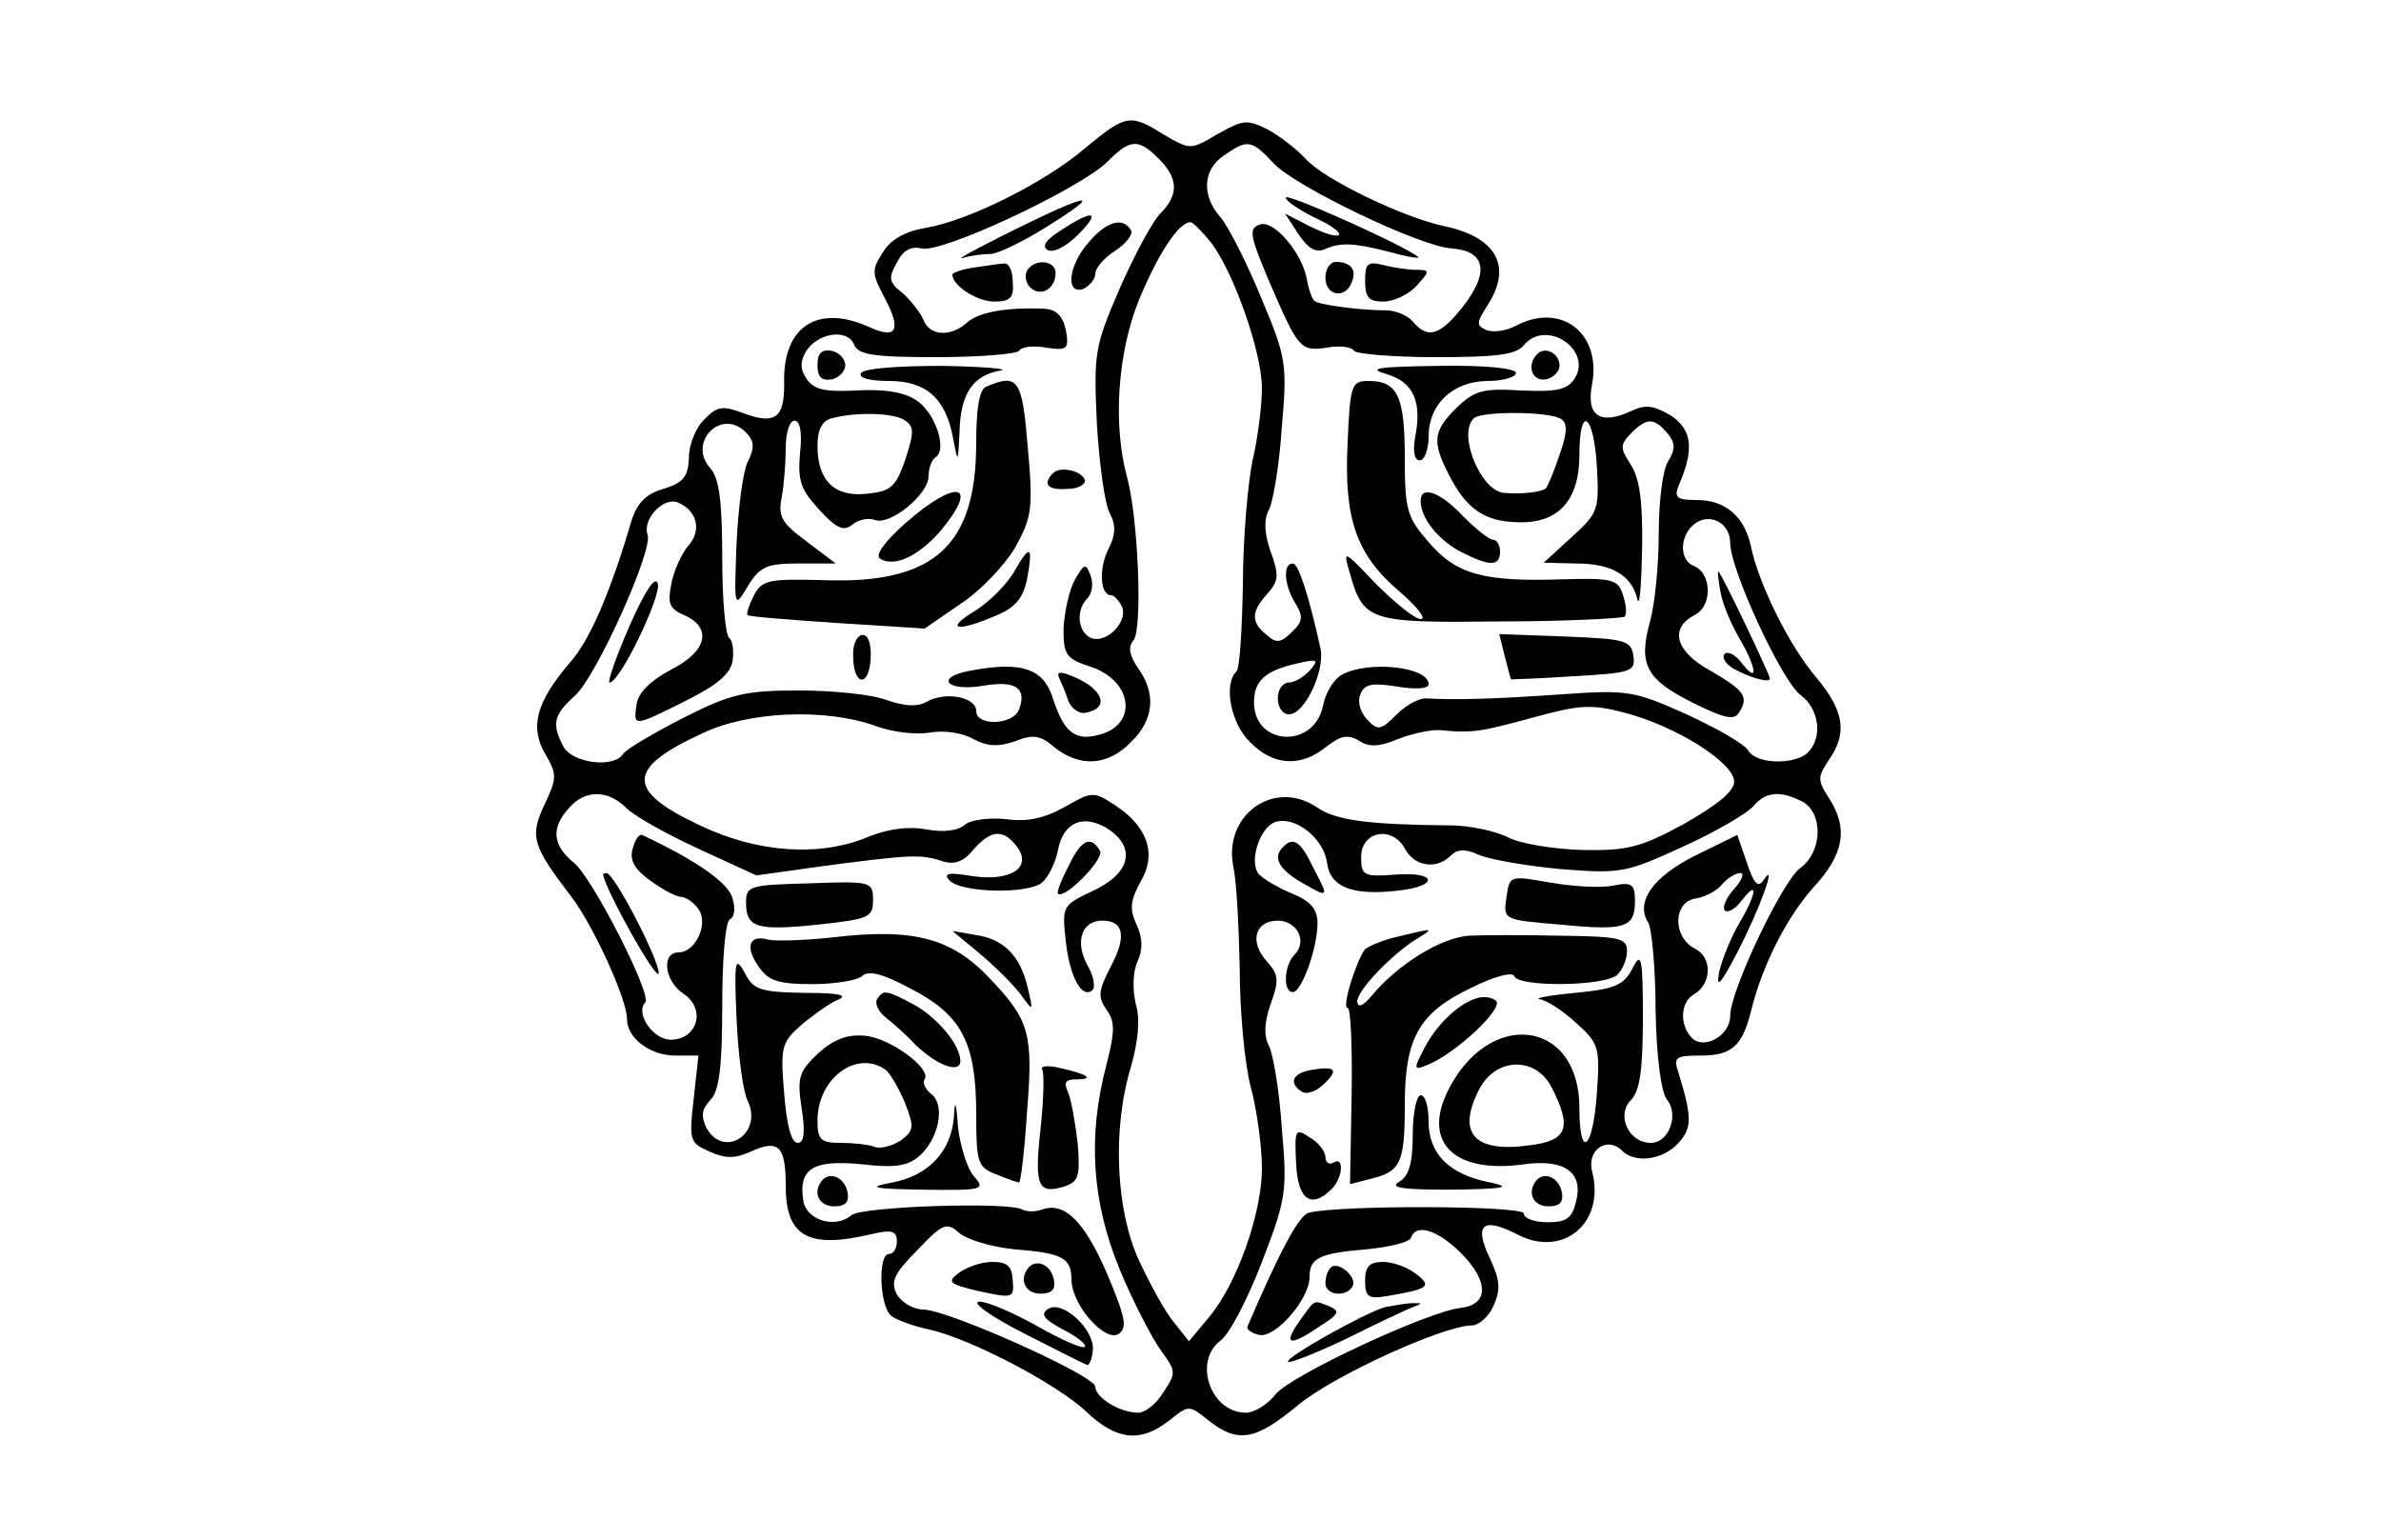 <?xml version="1.0" standalone="no"?>
<!DOCTYPE svg PUBLIC "-//W3C//DTD SVG 20010904//EN"
 "http://www.w3.org/TR/2001/REC-SVG-20010904/DTD/svg10.dtd">
<svg version="1.0" xmlns="http://www.w3.org/2000/svg"
 width="300pt" height="194pt" viewBox="0 0 300 194"
 preserveAspectRatio="xMidYMid meet">
<g transform="translate(0,194) scale(0.1,-0.1)"
fill="#000000" stroke="none">
<path d="M1368 1754 c-51 -44 -148 -92 -201 -101 -25 -4 -44 -14 -54 -30 -15
-23 -15 -27 2 -59 21 -40 15 -52 -20 -36 -64 29 -108 1 -107 -68 1 -47 -11
-56 -53 -40 -24 9 -32 8 -47 -8 -11 -10 -20 -32 -20 -49 -1 -24 -7 -31 -32
-39 -22 -6 -33 -18 -40 -39 -27 -92 -53 -152 -78 -180 -42 -49 -51 -81 -31
-115 15 -26 15 -30 -1 -64 -19 -40 -15 -52 34 -116 28 -37 70 -129 70 -154 0
-24 29 -46 61 -46 l29 0 -6 -55 c-6 -52 -5 -55 20 -66 20 -9 32 -9 52 0 35 16
44 7 44 -43 0 -64 28 -80 108 -61 26 6 32 4 32 -9 0 -9 -4 -16 -10 -16 -14 0
-12 -66 3 -78 6 -5 28 -13 47 -17 51 -11 161 -68 199 -104 38 -36 68 -39 104
-11 25 20 25 20 50 0 37 -29 59 -25 113 20 45 37 183 100 219 100 8 0 21 11
27 25 9 21 8 32 -5 60 -20 42 -9 52 34 30 58 -31 112 14 95 79 -7 27 19 45 38
26 16 -16 51 -12 71 10 17 19 17 32 0 88 -7 20 -4 22 28 22 39 0 52 12 63 55
14 58 45 119 79 157 39 42 44 75 19 113 -14 22 -14 26 0 47 24 34 20 62 -16
105 -34 40 -72 117 -82 165 -8 37 -32 58 -68 58 -25 0 -29 3 -23 18 20 46 17
70 -9 88 -22 13 -32 15 -51 6 -39 -18 -57 -6 -49 34 12 65 -40 104 -97 73 -12
-6 -27 -8 -36 -5 -13 6 -13 9 1 31 32 49 12 86 -54 100 -52 11 -152 59 -175
85 -11 12 -33 29 -48 37 -26 13 -31 12 -63 -6 -34 -20 -34 -20 -67 -1 -43 27
-48 26 -99 -16z m92 -14 c25 -25 25 -45 3 -68 -10 -9 -33 -52 -52 -95 -32 -74
-33 -82 -29 -170 3 -51 10 -102 16 -113 8 -15 8 -27 -1 -45 -13 -25 -11 -59 3
-59 4 0 10 -7 14 -15 7 -19 -20 -46 -39 -39 -17 7 -20 35 -5 50 6 6 8 19 4 29
-6 16 -8 15 -20 -6 -7 -13 -13 -41 -14 -61 0 -33 3 -38 34 -48 54 -18 60 -74
10 -86 -30 -8 -44 4 -58 48 -12 36 -40 45 -103 33 -46 -8 -31 -27 16 -19 41 7
55 -3 45 -30 -8 -20 -54 -21 -54 -2 0 18 -39 25 -62 12 -12 -7 -28 -6 -51 2
-18 7 -68 12 -110 12 -68 0 -86 -4 -147 -35 -37 -19 -71 -39 -75 -45 -11 -18
-63 -12 -75 9 -15 29 -13 40 15 65 27 25 98 183 91 202 -7 19 19 48 38 41 24
-10 31 -35 13 -55 -8 -9 -18 -31 -21 -47 -5 -25 -3 -32 16 -40 36 -16 29 -46
-17 -69 -26 -14 -41 -29 -43 -44 -4 -28 -4 -28 62 5 38 19 56 33 59 50 2 13 0
26 -4 29 -5 3 -9 48 -9 101 0 72 -4 101 -15 113 -29 32 13 76 44 46 12 -12 12
-20 3 -38 -6 -13 -12 -59 -14 -104 -3 -81 -3 -81 14 -53 15 25 24 29 64 29
l47 0 -37 28 c-31 23 -36 31 -31 56 3 16 5 44 5 62 0 19 5 34 11 34 7 0 10
-15 7 -41 -3 -35 1 -46 24 -71 22 -24 31 -28 42 -19 7 6 20 9 28 6 19 -8 68
32 68 55 0 10 4 21 9 24 15 10 -1 57 -25 72 -15 10 -40 14 -75 12 -40 -2 -54
1 -63 15 -8 12 -8 22 0 35 15 23 52 28 60 8 5 -13 24 -16 104 -16 55 0 101 4
104 8 3 5 18 7 34 4 27 -4 29 -2 25 22 -4 18 -12 26 -27 27 -47 2 -82 -4 -97
-17 -21 -19 -48 -18 -56 4 -4 9 -16 24 -26 33 -17 13 -18 19 -7 38 8 16 18 21
31 18 25 -7 201 76 234 109 29 29 39 30 65 4z m145 -6 c27 -29 185 -105 224
-107 42 -3 48 -29 16 -71 -30 -39 -46 -44 -65 -21 -7 8 -22 14 -34 14 -33 0
-85 7 -90 12 -3 3 -7 14 -9 25 -5 34 -42 78 -60 71 -14 -5 -12 -14 11 -69 38
-88 40 -91 74 -86 16 3 31 1 34 -4 3 -4 49 -8 103 -8 77 0 101 3 111 15 28 34
87 -6 64 -42 -9 -14 -23 -17 -67 -15 -49 3 -59 0 -82 -22 -29 -29 -31 -42 -10
-83 22 -44 45 -60 87 -61 51 -2 78 27 78 85 0 64 18 52 22 -14 3 -56 2 -59
-32 -90 l-35 -32 41 -1 c45 0 70 -15 77 -45 3 -11 5 17 6 63 1 59 -3 89 -14
106 -14 22 -14 25 0 40 20 20 29 20 46 0 10 -12 10 -20 1 -35 -7 -10 -12 -51
-12 -91 0 -40 -5 -90 -11 -111 -15 -54 -5 -73 53 -102 40 -20 53 -23 59 -13
13 20 7 28 -36 53 -44 24 -52 53 -20 70 23 11 22 53 -1 62 -18 7 -18 37 0 52
19 16 46 3 46 -23 0 -34 66 -176 89 -192 23 -17 28 -53 9 -72 -16 -16 -65 -15
-75 2 -4 8 -39 28 -78 46 -67 30 -74 31 -160 25 -87 -6 -131 -7 -167 -5 -9 1
-26 -8 -38 -20 -20 -20 -24 -21 -37 -7 -9 9 -13 23 -9 32 5 13 14 15 46 10 24
-4 40 -3 40 3 0 22 -76 30 -109 12 -10 -5 -21 -23 -24 -39 -11 -55 -87 -51
-87 4 0 27 14 40 54 49 26 6 28 5 17 -8 -8 -9 -20 -16 -27 -16 -8 0 -14 -9
-14 -20 0 -11 6 -20 14 -20 20 0 45 54 40 82 -15 68 -28 108 -35 108 -13 0
-11 -27 3 -50 10 -16 10 -23 -4 -36 -14 -14 -20 -15 -32 -4 -20 16 -20 29 1
52 14 16 15 23 4 53 -8 23 -9 40 -2 53 5 10 13 56 16 103 7 80 6 88 -26 164
-18 44 -41 89 -51 101 -24 27 -23 60 4 78 30 21 35 20 63 -10z m-78 -101 c29
-40 63 -138 63 -182 0 -21 -5 -63 -12 -92 -6 -30 -12 -100 -12 -156 -1 -56 -4
-105 -8 -109 -17 -16 -7 -66 17 -89 29 -30 64 -32 96 -6 18 14 27 16 41 8 13
-9 26 -8 50 2 18 7 42 12 53 11 40 -4 51 -2 117 16 58 16 73 17 115 6 65 -17
138 -63 138 -87 0 -12 -21 -29 -63 -53 -55 -30 -72 -34 -128 -33 -36 1 -79 8
-94 16 -16 8 -49 15 -72 15 -103 1 -145 6 -169 23 -54 36 -118 -10 -105 -75 4
-18 7 -76 8 -128 0 -52 6 -120 14 -150 8 -30 14 -76 14 -102 0 -57 -32 -147
-67 -188 l-25 -30 -19 24 c-11 13 -30 48 -44 78 -29 63 -34 165 -10 244 9 32
12 60 6 79 -4 18 -4 39 2 53 7 15 7 30 -1 47 -9 20 -8 30 5 54 21 35 9 70 -33
97 -26 17 -28 17 -63 -3 -25 -14 -47 -19 -74 -15 -21 2 -44 -1 -51 -7 -9 -8
-28 -10 -49 -6 -21 4 -47 1 -72 -9 -61 -26 -140 -21 -213 14 -94 44 -93 72 3
116 58 28 156 32 219 9 22 -8 52 -11 68 -8 17 3 40 0 54 -8 19 -10 32 -10 53
-3 22 9 32 8 50 -8 32 -25 67 -23 96 7 29 28 32 61 9 93 -11 16 -13 27 -6 35
12 14 6 155 -8 206 -18 66 -12 156 15 223 24 58 50 98 65 98 3 0 15 -12 27
-27z m-388 -222 c13 -8 13 -15 2 -49 -12 -35 -18 -41 -48 -44 -41 -5 -63 16
-63 60 0 21 6 32 18 35 30 8 77 7 91 -2z m828 1 c8 -5 8 -17 -2 -45 -7 -21
-15 -40 -17 -42 -5 -5 -30 -8 -53 -6 -29 2 -59 74 -38 94 9 9 95 9 110 -1z
m-1179 -489 c9 -10 50 -33 91 -52 l74 -34 86 12 c107 14 121 15 148 6 15 -5
27 -1 39 14 22 25 37 27 54 6 22 -27 -5 -46 -54 -39 -30 5 -38 4 -30 -5 14
-16 99 -18 117 -3 8 7 17 25 20 41 7 36 33 46 64 26 35 -24 27 -56 -21 -78
-38 -18 -38 -19 -33 -64 5 -45 21 -73 34 -60 3 4 1 18 -7 31 -16 30 -7 56 19
56 27 0 31 -20 10 -59 -15 -29 -16 -37 -5 -53 11 -15 11 -27 0 -70 -24 -91
-18 -173 17 -258 17 -41 41 -87 52 -102 19 -26 19 -28 3 -52 -9 -15 -23 -26
-32 -26 -23 0 -54 19 -54 33 -1 14 -186 97 -217 97 -12 0 -27 9 -33 19 -8 16
-4 26 26 56 32 34 37 35 52 22 10 -9 41 -18 69 -21 63 -5 73 -11 73 -39 1 -32
42 -78 59 -68 12 8 9 21 -14 76 -29 67 -54 91 -82 81 -8 -3 -19 -3 -25 0 -16
10 -201 4 -215 -7 -21 -18 -58 -6 -61 19 -6 40 13 51 74 45 43 -5 58 -2 73 11
24 22 32 63 15 77 -8 6 -12 15 -9 19 9 14 -45 53 -76 55 -22 2 -39 -5 -58 -22
-24 -23 -27 -30 -21 -69 5 -32 3 -44 -5 -44 -8 0 -14 23 -17 63 -5 57 -3 64
21 85 14 12 35 27 46 32 15 6 3 9 -42 9 -56 1 -64 4 -75 26 -12 21 -13 14 -10
-58 2 -45 8 -92 14 -104 20 -41 -30 -74 -52 -34 -7 15 -6 23 5 35 11 11 15 40
15 119 0 60 4 107 10 109 5 2 7 13 3 26 -5 19 -42 46 -114 80 -4 1 -9 -6 -12
-18 -4 -14 3 -26 23 -40 15 -11 32 -20 38 -20 5 0 15 -6 21 -14 15 -18 -2 -56
-24 -56 -22 0 -18 -36 6 -52 29 -19 18 -58 -16 -58 -22 0 -45 33 -32 47 9 9
-67 158 -90 176 -27 22 -29 44 -6 69 20 23 48 23 71 1z m1483 7 c27 -15 25
-64 -3 -84 -22 -16 -88 -154 -88 -186 0 -25 -33 -43 -48 -28 -16 16 -15 45 2
55 23 13 24 47 1 58 -28 15 -27 59 2 63 12 2 27 10 33 18 7 8 17 14 23 14 5 0
2 -9 -8 -20 -10 -11 -15 -23 -12 -27 4 -4 14 2 22 13 21 27 18 7 -4 -30 -10
-17 -21 -44 -25 -61 -4 -22 2 -15 23 25 29 56 51 118 33 91 -7 -10 -12 -5 -21
22 l-12 35 -53 -26 c-54 -27 -76 -59 -59 -85 4 -7 9 -56 9 -110 1 -58 7 -103
14 -112 16 -19 3 -55 -20 -55 -28 0 -44 35 -25 54 11 11 15 38 15 103 0 77 -2
85 -13 63 -11 -21 -21 -26 -72 -31 -33 -3 -53 -7 -45 -8 8 -1 29 -14 46 -30
29 -26 30 -31 26 -89 -5 -71 -22 -84 -22 -18 0 113 -116 126 -167 19 -30 -64
11 -102 97 -90 51 7 75 -10 66 -46 -5 -22 -12 -27 -36 -27 -17 0 -30 5 -30 11
0 10 -230 11 -271 1 -12 -3 -36 -47 -77 -143 -2 -4 5 -9 15 -11 20 -4 63 45
63 73 0 24 12 30 73 35 29 3 54 9 55 15 7 18 34 9 64 -21 34 -35 34 -64 -2
-68 -42 -5 -214 -85 -233 -109 -10 -13 -27 -23 -37 -23 -45 0 -67 65 -32 91
11 8 34 52 52 99 31 80 32 90 25 169 -3 47 -11 93 -16 103 -7 13 -6 30 2 53
11 30 10 37 -5 54 -22 24 -15 51 14 51 24 0 38 -26 21 -43 -13 -13 -15 -47 -2
-47 11 0 31 55 31 87 0 18 -9 28 -34 38 -19 8 -38 20 -41 25 -11 17 3 57 21
64 25 9 62 -20 66 -51 4 -31 32 -42 91 -35 51 6 47 24 -5 20 -40 -3 -43 -1
-43 22 0 33 39 40 55 11 12 -23 40 -27 58 -9 8 8 18 9 35 1 14 -6 60 -14 103
-18 76 -6 82 -5 154 28 42 19 81 42 89 51 16 19 34 20 62 6z m-1155 -338 c5
-4 16 -22 24 -41 12 -31 12 -35 -5 -48 -11 -7 -26 -11 -33 -8 -8 3 -27 5 -43
5 -25 0 -29 4 -29 28 0 53 49 90 86 64z m839 -22 c26 -51 20 -67 -27 -73 -71
-10 -93 15 -64 71 21 40 71 41 91 2z"/>
<path d="M1275 1649 c-44 -22 -72 -37 -62 -34 10 3 26 5 35 5 9 0 42 16 72 35
72 45 54 43 -45 -6z"/>
<path d="M1337 1650 c-19 -12 -25 -20 -17 -25 7 -4 23 4 38 19 30 30 20 33
-21 6z"/>
<path d="M1372 1635 c-26 -29 -30 -67 -7 -59 8 4 15 12 15 19 0 7 11 20 25 29
14 9 23 21 20 26 -10 17 -31 11 -53 -15z"/>
<path d="M1228 1603 c-16 -2 -28 -7 -28 -9 0 -14 31 -34 53 -34 20 0 25 5 23
25 0 14 -5 24 -11 23 -5 0 -22 -3 -37 -5z"/>
<path d="M1294 1599 c-3 -6 -2 -15 4 -21 13 -13 32 -2 32 18 0 16 -26 19 -36
3z"/>
<path d="M1030 1480 c0 -15 5 -20 18 -18 9 2 17 10 17 18 0 8 -8 16 -17 18
-13 2 -18 -3 -18 -18z"/>
<path d="M1085 1470 c-4 -6 10 -10 35 -10 47 0 72 -22 81 -73 6 -31 6 -31 8 9
1 48 17 71 51 77 14 2 -19 5 -72 6 -55 0 -99 -3 -103 -9z"/>
<path d="M1243 1453 c-9 -3 -13 -27 -13 -71 0 -130 -53 -178 -192 -173 -70 2
-78 0 -88 -19 -6 -12 -10 -23 -8 -25 2 -2 53 -6 113 -10 l110 -7 45 31 c25 16
56 49 69 71 21 38 23 49 16 126 -7 86 -12 94 -52 77z"/>
<path d="M1327 1344 c-14 -14 -7 -22 18 -20 14 0 23 6 22 11 -4 12 -31 18 -40
9z"/>
<path d="M1141 1281 c-27 -24 -39 -41 -32 -45 18 -11 48 3 76 35 50 60 21 67
-44 10z"/>
<path d="M1278 1220 c-9 -16 -32 -39 -50 -50 -38 -23 -23 -27 26 -6 25 10 35
22 40 46 8 43 4 45 -16 10z"/>
<path d="M793 1151 c-17 -39 -28 -71 -25 -71 13 0 64 106 61 124 -3 12 -16 -8
-36 -53z"/>
<path d="M1075 1113 c0 -37 20 -40 22 -3 1 19 -3 30 -10 30 -7 0 -13 -12 -12
-27z"/>
<path d="M1334 1087 c3 -7 9 -20 12 -30 4 -10 14 -17 22 -15 28 5 24 26 -8 42
-21 10 -29 11 -26 3z"/>
<path d="M1620 1691 c0 -4 16 -15 36 -25 20 -9 34 -19 31 -22 -3 -3 -19 2 -37
11 l-31 16 17 -26 c12 -18 22 -24 33 -19 21 9 37 8 84 -4 21 -6 37 -8 34 -6
-12 12 -167 82 -167 75z"/>
<path d="M1670 1590 c0 -23 25 -27 33 -6 7 16 -1 26 -20 26 -7 0 -13 -9 -13
-20z"/>
<path d="M1720 1586 c0 -21 5 -26 23 -26 13 0 32 9 42 20 17 19 17 20 -1 20
-10 0 -29 3 -41 6 -20 5 -23 2 -23 -20z"/>
<path d="M1937 1494 c-14 -14 -7 -35 11 -32 9 2 17 10 17 17 0 16 -18 25 -28
15z"/>
<path d="M1746 1469 c35 -10 46 -35 37 -80 -3 -18 -1 -29 6 -29 6 0 11 14 11
30 0 41 31 70 75 70 19 0 35 5 35 10 0 6 -39 10 -97 9 -76 -1 -91 -3 -67 -10z"/>
<path d="M1698 1383 c-5 -97 11 -142 65 -188 22 -19 35 -35 27 -35 -7 0 -32
20 -56 44 -42 44 -42 44 -33 13 17 -60 25 -62 190 -60 83 0 153 4 156 6 3 3 2
15 -2 27 -6 20 -13 22 -78 20 -98 -3 -132 6 -167 47 -27 31 -30 40 -30 106 0
78 -9 97 -46 97 -21 0 -23 -5 -26 -77z"/>
<path d="M1790 1309 c0 -22 22 -49 50 -64 37 -19 50 -19 50 0 0 8 -4 15 -9 15
-5 0 -22 14 -38 30 -28 30 -53 39 -53 19z"/>
<path d="M2168 1193 c3 -16 14 -41 24 -58 21 -36 24 -58 3 -31 -8 11 -18 16
-22 12 -4 -4 1 -13 12 -19 20 -11 45 -18 45 -12 0 5 -62 135 -65 135 -1 0 0
-12 3 -27z"/>
<path d="M1896 1113 c4 -15 7 -28 8 -29 1 0 36 1 79 4 73 4 78 6 75 26 -3 19
-10 21 -86 24 l-83 3 7 -28z"/>
<path d="M1346 848 c-9 -17 -15 -33 -13 -34 8 -8 59 44 53 54 -12 20 -24 14
-40 -20z"/>
<path d="M760 838 c2 -18 69 -138 70 -124 0 17 -56 126 -66 126 -2 0 -4 -1 -4
-2z"/>
<path d="M940 803 c0 -32 13 -36 91 -28 64 7 69 9 69 31 0 23 -2 24 -80 21
-75 -2 -80 -3 -80 -24z"/>
<path d="M1050 759 c-36 -4 -72 -5 -82 -3 -24 7 -30 -9 -12 -34 12 -18 25 -22
68 -22 28 0 57 5 62 10 8 8 27 3 62 -16 64 -33 82 -68 82 -158 0 -62 2 -67 26
-76 14 -6 27 -10 28 -10 2 0 7 40 10 89 8 97 3 115 -43 164 -50 55 -98 68
-201 56z"/>
<path d="M1235 738 c19 -16 42 -39 51 -51 16 -22 16 -22 9 8 -9 40 -30 62 -66
67 l-29 5 35 -29z"/>
<path d="M1105 681 c-3 -6 2 -16 11 -23 9 -7 26 -22 37 -34 28 -27 57 -37 57
-21 0 21 -30 56 -60 72 -34 18 -37 18 -45 6z"/>
<path d="M1313 593 c3 -4 2 -39 -2 -76 -8 -72 -3 -82 30 -72 18 6 20 13 17 53
-3 26 -8 55 -12 65 -6 13 -4 17 10 17 23 0 16 6 -19 14 -16 4 -26 3 -24 -1z"/>
<path d="M1202 534 c-3 -44 -31 -75 -78 -84 -32 -6 -26 -8 40 -9 75 -1 78 0
63 17 -8 9 -17 37 -20 62 -2 31 -4 36 -5 14z"/>
<path d="M1037 454 c-14 -15 -6 -34 14 -34 14 0 19 5 17 17 -3 18 -20 27 -31
17z"/>
<path d="M1208 336 c-15 -11 -13 -14 26 -23 42 -9 44 -9 42 14 -1 18 -7 23
-26 23 -14 0 -33 -7 -42 -14z"/>
<path d="M1297 344 c-14 -15 -6 -34 14 -34 14 0 19 5 17 17 -3 18 -20 27 -31
17z"/>
<path d="M1290 260 c41 -21 77 -39 80 -40 3 0 6 9 7 19 2 26 -38 63 -56 52
-11 -7 -6 -13 18 -26 18 -9 30 -19 28 -22 -3 -3 -30 9 -60 26 -30 17 -63 31
-73 31 -11 -1 15 -19 56 -40z"/>
<path d="M1617 873 c-14 -13 -6 -28 23 -45 35 -20 35 -20 14 20 -15 32 -25 38
-37 25z"/>
<path d="M1898 809 c-4 -28 -4 -28 68 -34 82 -8 94 -4 94 30 0 21 -4 24 -28
19 -15 -3 -51 -1 -79 4 -51 9 -51 9 -55 -19z"/>
<path d="M1762 760 c-19 -4 -37 -12 -42 -16 -11 -14 -30 -74 -22 -74 4 0 6
-50 5 -111 l-2 -111 27 7 c37 9 42 20 42 93 0 84 18 116 83 147 30 15 53 21
55 15 5 -14 115 -13 130 2 7 7 12 20 12 30 0 16 -10 18 -82 19 -46 1 -99 1
-118 0 -35 -3 -89 -36 -122 -76 -11 -13 -17 -15 -18 -7 0 14 43 59 75 79 23
14 22 14 -23 3z"/>
<path d="M1860 682 c-23 -7 -51 -34 -66 -64 -13 -25 -13 -27 4 -20 34 13 97
71 87 81 -6 5 -17 6 -25 3z"/>
<path d="M1653 592 c-25 -4 -30 -17 -12 -28 6 -3 18 1 27 10 19 18 15 23 -15
18z"/>
<path d="M1780 510 c0 -36 -5 -52 -17 -59 -13 -8 5 -10 67 -10 65 1 76 3 48 9
-52 10 -78 36 -78 77 0 18 -4 33 -10 33 -5 0 -10 -22 -10 -50z"/>
<path d="M1633 475 c2 -47 19 -59 45 -33 14 14 16 42 2 33 -5 -3 -10 0 -10 7
0 7 -9 19 -20 25 -18 12 -19 10 -17 -32z"/>
<path d="M1937 454 c-14 -15 -6 -34 14 -34 14 0 19 5 17 17 -3 18 -20 27 -31
17z"/>
<path d="M1677 343 c-4 -3 -7 -12 -7 -20 0 -15 26 -18 34 -4 7 11 -18 33 -27
24z"/>
<path d="M1720 326 c0 -20 4 -23 28 -19 52 9 57 12 36 28 -10 8 -29 15 -41 15
-18 0 -23 -6 -23 -24z"/>
<path d="M1637 275 c-21 -30 -12 -32 26 -6 24 15 26 19 12 25 -21 8 -17 10
-38 -19z"/>
<path d="M1745 293 c-25 -7 -127 -64 -122 -69 2 -2 35 11 73 29 38 19 76 37
84 40 13 5 13 5 0 5 -8 0 -24 -3 -35 -5z"/>
</g>
</svg>
